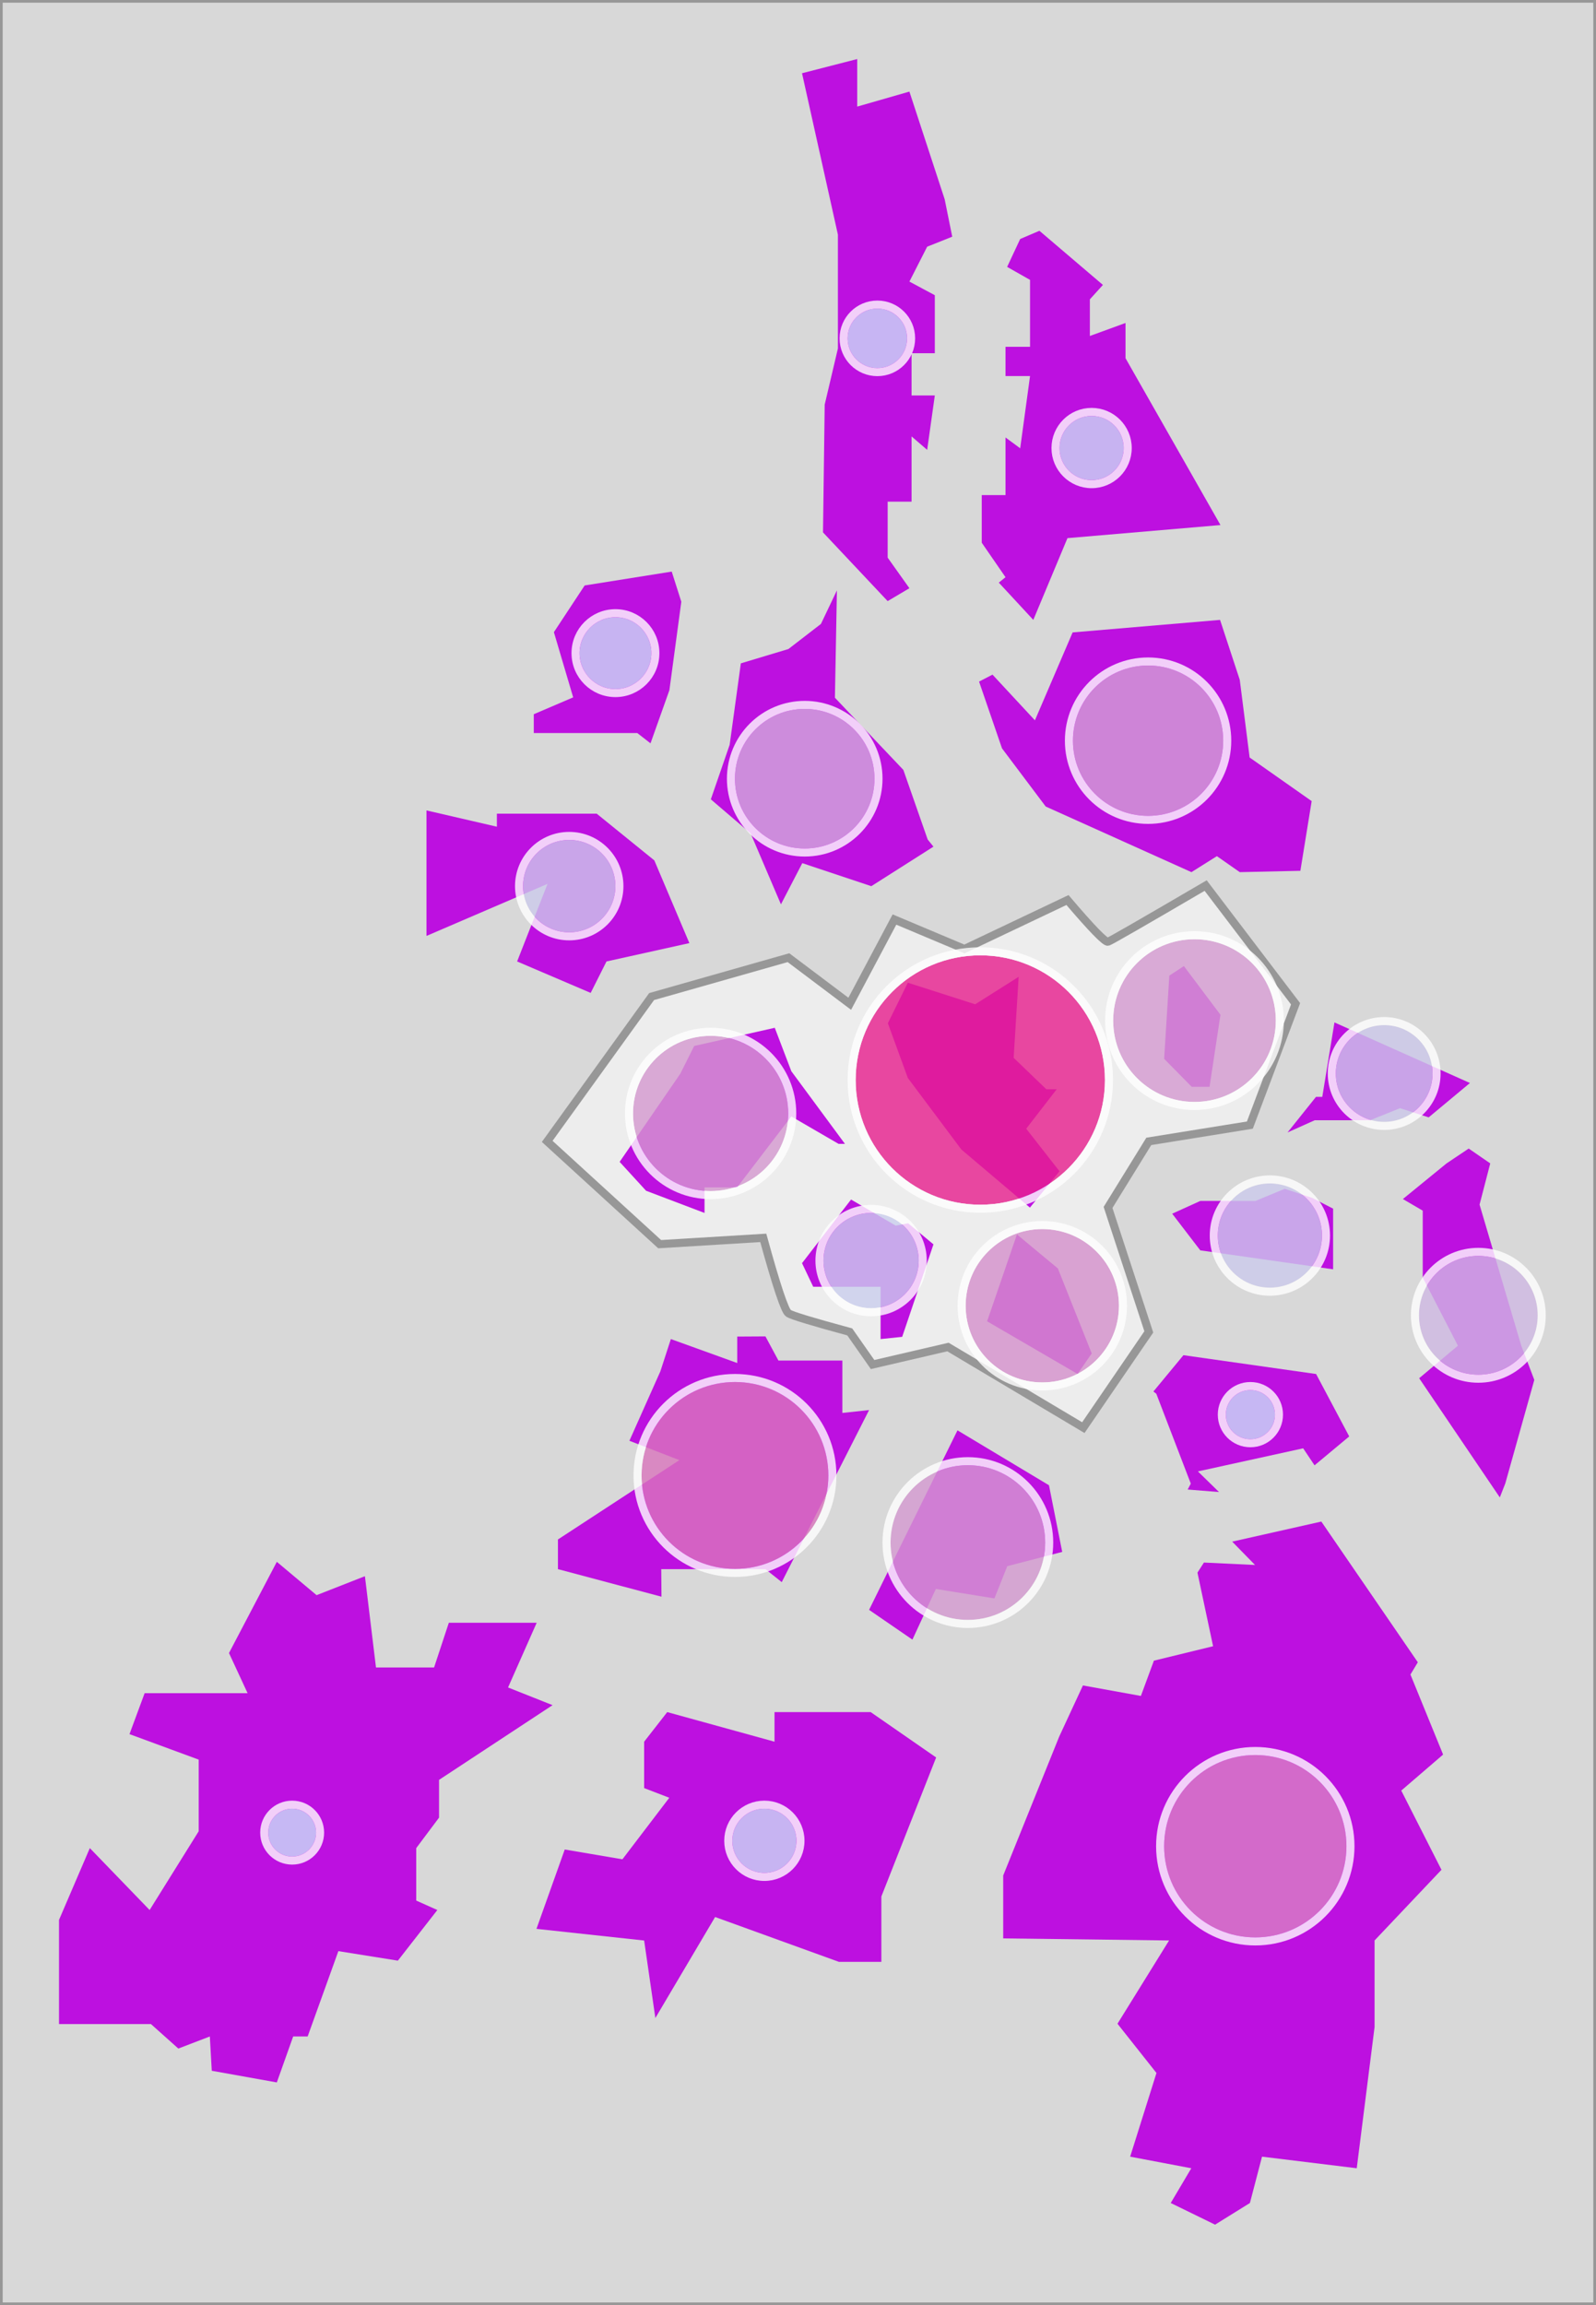 <?xml version="1.0" encoding="UTF-8"?>
<svg width="595px" height="859px" viewBox="0 0 595 859" version="1.1" xmlns="http://www.w3.org/2000/svg" xmlns:xlink="http://www.w3.org/1999/xlink">
    <rect x="0" y="0" width="595" height="859" fill="#333333" stroke="none"/>
    <!-- Generator: Sketch 47.1 (45422) - http://www.bohemiancoding.com/sketch -->
    <title>2</title>
    <desc>Created with Sketch.</desc>
    <defs>
        <rect id="path-1" x="0" y="0" width="595" height="859"></rect>
        <circle id="path-2" cx="328.01" cy="161.01" r="28.01"></circle>
        <circle id="path-3" cx="451.135" cy="375.135" r="22.135"></circle>
        <circle id="path-4" cx="306.96" cy="51.96" r="11.96"></circle>
        <circle id="path-5" cx="227.085" cy="11.085" r="11.085"></circle>
        <circle id="path-6" cx="373.42" cy="345.42" r="19.42"></circle>
        <circle id="path-7" cx="174" cy="434.82" r="34.82"></circle>
        <circle id="path-8" cx="367.98" cy="572.98" r="33.98"></circle>
        <circle id="path-9" cx="184.96" cy="570.96" r="11.96"></circle>
        <circle id="path-10" cx="8.915" cy="567.915" r="8.915"></circle>
        <circle id="path-11" cx="260.825" cy="459.825" r="28.825"></circle>
        <circle id="path-12" cx="288.575" cy="371.575" r="28.575"></circle>
        <circle id="path-13" cx="200.005" cy="175.181" r="26.005"></circle>
        <circle id="path-14" cx="129.445" cy="128.385" r="13.385"></circle>
        <circle id="path-15" cx="112.21" cy="215.21" r="17.21"></circle>
        <circle id="path-16" cx="164.925" cy="299.925" r="28.925"></circle>
        <circle id="path-17" cx="265.465" cy="287.465" r="46.465"></circle>
        <circle id="path-18" cx="224.75" cy="354.75" r="17.75"></circle>
        <circle id="path-19" cx="345.315" cy="265.315" r="30.315"></circle>
        <circle id="path-20" cx="416.03" cy="285.03" r="18.03"></circle>
        <circle id="path-21" cx="366.155" cy="412.155" r="9.155"></circle>
    </defs>
    <g id="Layouts" stroke="none" stroke-width="1" fill="none" fill-rule="evenodd">
        <g id="light" transform="translate(-544, -100)">
            <g id="2" transform="translate(544, 100)">
                <g id="Rectangle-2">
                    <use fill="#D8D8D8" fill-rule="evenodd" xlink:href="#path-1"></use>
                    <rect stroke="#979797" stroke-width="1" x="0.5" y="0.5" width="594" height="858"></rect>
                </g>
                <g id="map-cracked" transform="translate(22, 22)">
                    <g id="districts">
                        <path d="M182,403.33 L220.928,349.362 L271.948,334.872 L294.789,352.051 L311.463,320.657 L337.549,331.63 L375.965,313.392 C385.066,324.083 390.105,329.262 391.085,328.93 C392.064,328.598 404.195,321.621 427.478,308 L461,352.051 L443.958,397.264 L406.28,403.33 L391.085,427.938 L406.28,474.324 L381.875,510 L331.404,479.956 L303.311,486.488 L294.789,474.324 C280.904,470.562 273.29,468.251 271.948,467.393 C270.605,466.534 267.472,457.163 262.549,439.28 L223.929,441.634 L182,403.33 Z" id="Path-3" stroke="#979797" stroke-width="3" fill="#EDEDED"></path>
                        <polygon id="bergheim" fill="#BD10E0" points="11.488 666.684 33.779 689.755 52.077 660.408 52.077 633.713 26.272 624.212 31.922 608.954 70.306 608.954 63.369 593.991 81.2 560 96.025 572.427 114.045 565.359 118.17 599.372 139.827 599.372 145.328 582.703 178.083 582.703 167.404 606.827 184 613.413 141.676 641.258 141.676 655.334 133.173 666.684 133.173 686.236 141.045 689.755 126.328 708.623 104.144 705.078 92.694 736.878 87.293 736.878 81.2 754 56.951 749.66 56.229 736.878 44.485 741.378 34.275 732.261 0 732.261 0 693.443"></polygon>
                        <polygon id="inningen" fill="#BD10E0" points="226.748 616 218.141 627.033 218.141 644.319 227.515 647.925 210.039 670.856 188.54 667.204 178 696.777 218.141 701.122 222.324 730 244.597 692.36 290.763 709.078 306.576 709.078 306.576 684.716 327 632.911 302.593 616 266.747 616 266.747 627.033"></polygon>
                        <polygon id="haunstetten" fill="#BD10E0" points="503.826 602.005 516 631.829 500.399 645.247 515.389 674.766 490.451 701.1 490.451 733.359 483.801 785.984 448.49 781.668 443.976 798.934 430.986 807 414.455 798.934 422.125 785.984 399.33 781.668 409.141 750.481 394.604 732.133 413.845 701.1 352 700.331 352 676.893 372.877 625.133 381.723 606.071 403.332 609.983 408.179 596.837 430.247 591.455 424.419 564.027 426.834 560.273 445.888 561.18 437.368 552.476 470.6 545 506.574 597.439"></polygon>
                        <polygon id="univiertel" fill="#BD10E0" points="334.957 511 302 577.905 318.156 589 326.895 570.111 348.733 573.64 353.519 561.622 374 556.309 369.066 531.467"></polygon>
                        <polygon id="göggingen" fill="#BD10E0" points="252.845 485.927 252.845 476.062 263.362 476 268.206 484.996 292.043 484.996 292.043 504.525 302 503.448 269.44 567.569 263.362 562.732 224.518 562.732 224.602 573 186 562.732 186 551.674 231.277 522.104 212.646 514.895 224.184 489.035 228.102 476.993"></polygon>
                        <polygon id="antonsviertel" fill="#BD10E0" points="306.289 477 314.338 476.167 326 441.7 316.568 433.857 311.942 434.721 295.279 425 277 448.71 281.169 457.502 306.289 457.502"></polygon>
                        <polygon id="pfersee" fill="#BD10E0" points="209 410.965 218.859 421.725 240.653 430 240.653 420.483 252.797 420.483 273.013 394.036 290.618 404.252 293 404.252 273.013 377.181 266.839 361 236.802 367.768 231.605 378.137"></polygon>
                        <polygon id="bärenkeller" fill="#BD10E0" points="191.683 237.868 177 244.149 177 251.161 215.584 251.161 220.512 255 227.555 235.194 232 202.228 228.42 191 195.966 196.169 184.496 213.572"></polygon>
                        <polygon id="innenstadt" fill="#BD10E0" points="309 359.301 316.441 379.687 336.406 406.363 361.961 428 373 414.475 360.579 398.596 371.957 383.896 368.072 383.896 355.904 372.194 357.763 342 341.56 352.241 316.441 344.196"></polygon>
                        <polygon id="spickel" fill="#BD10E0" points="420.77 533.057 432.456 534 424.59 526.309 463.83 517.703 468.07 524.044 481 513.273 468.652 490.015 419.195 483 408 496.533 409.079 497.374 421.937 530.862"></polygon>
                        <polygon id="herrenbach" fill="#BD10E0" points="425.475 443.937 475 451 475 428.397 467.209 424.394 456.959 421 446.028 425.525 425.475 425.525 415 430.275"></polygon>
                        <polygon id="lechhausen" fill="#BD10E0" points="348.013 229.4 363.826 246.426 377.881 213.666 432.844 209 440.192 231.326 443.873 260.279 467 276.527 462.788 302.501 440.192 303 431.662 297.04 422.18 303 367.848 278.546 351.553 256.873 343 231.989"></polygon>
                        <polygon id="firnhaberau" fill="#BD10E0" points="284.82 176.392 308.925 202 317.034 197.195 308.925 185.796 308.925 164.946 317.834 164.946 317.834 140.629 323.654 145.635 326.508 125.368 317.834 125.368 317.834 109.623 326.508 109.623 326.508 88.013 317.034 82.93 323.654 69.931 333 66.198 330.184 52.274 317.034 12.132 297.575 17.723 297.575 0 277 5.291 290.373 65.416 290.373 107.879 285.454 128.765"></polygon>
                        <polygon id="hochfeld" fill="#BD10E0" points="346 470.377 379.732 490 385 482.345 372.379 450.668 357.121 438"></polygon>
                        <polygon id="kriegshaber" fill="#BD10E0" points="198.208 348 204.101 336.283 235 329.441 221.938 298.618 200.456 281.213 163.239 281.213 163.239 286.068 137 280 137 326.767 182.123 307.369 170.786 336.283"></polygon>
                        <polygon id="oberhausen" fill="#BD10E0" points="254.192 225.194 250.023 255.53 243 275.865 257.854 288.583 269.139 315 277.1 299.642 302.826 308.231 326 293.496 323.843 290.833 314.775 264.893 289.261 238.001 290.007 198 284.049 210.504 271.929 219.854"></polygon>
                        <polygon id="jakoberviertel" fill="#BD10E0" points="413.933 341.551 419.365 338 433 356.151 428.928 383 422.283 383 412 372.558"></polygon>
                        <polygon id="hochzoll" fill="#BD10E0" points="507.075 491.587 537.141 536 539.185 530.791 550 492.217 545.142 479.462 529.59 426.893 533.575 411.533 525.543 406 517.284 411.533 501 424.816 508.404 429.141 508.404 454.047 521.514 479.462"></polygon>
                        <polygon id="textilviertel" fill="#BD10E0" points="458 400 468.614 386.738 470.956 386.738 475.493 359 526 381.575 510.624 394.379 499.928 390.961 488.808 395.45 468.138 395.45"></polygon>
                        <polygon id="hammerschmiede" fill="#BD10E0" points="350.359 195.109 363.224 209 375.958 178.534 433 173.658 397.604 111.486 397.604 98.353 384.314 103.199 384.314 89.539 389.178 84.175 365.498 64 358.332 67.06 353.466 77.46 362.007 82.295 362.007 107.227 352.866 107.227 352.866 118.129 362.007 118.129 358.332 145.055 352.866 141.023 352.866 162.496 344 162.496 344 180.238 352.866 193.094"></polygon>
                    </g>
                    <g id="circles" opacity="0.8" transform="translate(78, 93)">
                        <g id="lechhausen">
                            <use fill="#D2A1D5" fill-rule="evenodd" xlink:href="#path-2"></use>
                            <circle stroke="#FFFFFF" stroke-width="3" cx="328.01" cy="161.01" r="29.51"></circle>
                        </g>
                        <g id="hochzoll">
                            <use fill="#CFB9E3" fill-rule="evenodd" xlink:href="#path-3"></use>
                            <circle stroke="#FFFFFF" stroke-width="3" cx="451.135" cy="375.135" r="23.635"></circle>
                        </g>
                        <g id="hammerschmiede">
                            <use fill="#C9DCF5" fill-rule="evenodd" xlink:href="#path-4"></use>
                            <circle stroke="#FFFFFF" stroke-width="3" cx="306.96" cy="51.96" r="13.46"></circle>
                        </g>
                        <g id="firnhaberau">
                            <use fill="#C9DFF7" fill-rule="evenodd" xlink:href="#path-5"></use>
                            <circle stroke="#FFFFFF" stroke-width="3" cx="227.085" cy="11.085" r="12.585"></circle>
                        </g>
                        <g id="herrenbach">
                            <use fill="#CCCAEC" fill-rule="evenodd" xlink:href="#path-6"></use>
                            <circle stroke="#FFFFFF" stroke-width="3" cx="373.42" cy="345.42" r="20.92"></circle>
                        </g>
                        <g id="göggingen">
                            <use fill="#D975BD" fill-rule="evenodd" xlink:href="#path-7"></use>
                            <circle stroke="#FFFFFF" stroke-width="3" cx="174" cy="434.82" r="36.32"></circle>
                        </g>
                        <g id="haunstetten">
                            <use fill="#D881C4" fill-rule="evenodd" xlink:href="#path-8"></use>
                            <circle stroke="#FFFFFF" stroke-width="3" cx="367.98" cy="572.98" r="35.48"></circle>
                        </g>
                        <g id="inningen">
                            <use fill="#C9DDF6" fill-rule="evenodd" xlink:href="#path-9"></use>
                            <circle stroke="#FFFFFF" stroke-width="3" cx="184.96" cy="570.96" r="13.46"></circle>
                        </g>
                        <g id="bergheim">
                            <use fill="#C8E2F9" fill-rule="evenodd" xlink:href="#path-10"></use>
                            <circle stroke="#FFFFFF" stroke-width="3" cx="8.915" cy="567.915" r="10.415"></circle>
                        </g>
                        <g id="univiertel">
                            <use fill="#D49AD1" fill-rule="evenodd" xlink:href="#path-11"></use>
                            <circle stroke="#FFFFFF" stroke-width="3" cx="260.825" cy="459.825" r="30.325"></circle>
                        </g>
                        <g id="hochfeld">
                            <use fill="#D590CC" fill-rule="evenodd" xlink:href="#path-12"></use>
                            <circle stroke="#FFFFFF" stroke-width="3" cx="288.575" cy="371.575" r="30.075"></circle>
                        </g>
                        <g id="oberhausen">
                            <use fill="#D1ABDB" fill-rule="evenodd" xlink:href="#path-13"></use>
                            <circle stroke="#FFFFFF" stroke-width="3" cx="200.005" cy="175.181" r="27.505"></circle>
                        </g>
                        <g id="baerenkeller">
                            <use fill="#C9DDF6" fill-rule="evenodd" xlink:href="#path-14"></use>
                            <circle stroke="#FFFFFF" stroke-width="3" cx="129.445" cy="128.385" r="14.885"></circle>
                        </g>
                        <g id="kriegshaber">
                            <use fill="#CCCAEB" fill-rule="evenodd" xlink:href="#path-15"></use>
                            <circle stroke="#FFFFFF" stroke-width="3" cx="112.21" cy="215.21" r="18.71"></circle>
                        </g>
                        <g id="pfersee">
                            <use fill="#D498D0" fill-rule="evenodd" xlink:href="#path-16"></use>
                            <circle stroke="#FFFFFF" stroke-width="3" cx="164.925" cy="299.925" r="30.425"></circle>
                        </g>
                        <g id="innenstadt">
                            <use fill="#E71E8D" fill-rule="evenodd" xlink:href="#path-17"></use>
                            <circle stroke="#FFFFFF" stroke-width="3" cx="265.465" cy="287.465" r="47.965"></circle>
                        </g>
                        <g id="antonsviertel">
                            <use fill="#CBCEEE" fill-rule="evenodd" xlink:href="#path-18"></use>
                            <circle stroke="#FFFFFF" stroke-width="3" cx="224.75" cy="354.75" r="19.25"></circle>
                        </g>
                        <g id="jakobervorstadt">
                            <use fill="#D49AD1" fill-rule="evenodd" xlink:href="#path-19"></use>
                            <circle stroke="#FFFFFF" stroke-width="3" cx="345.315" cy="265.315" r="31.815"></circle>
                        </g>
                        <g id="textilviertel">
                            <use fill="#CCC8EA" fill-rule="evenodd" xlink:href="#path-20"></use>
                            <circle stroke="#FFFFFF" stroke-width="3" cx="416.03" cy="285.03" r="19.53"></circle>
                        </g>
                        <g id="spickel">
                            <use fill="#C8E1F8" fill-rule="evenodd" xlink:href="#path-21"></use>
                            <circle stroke="#FFFFFF" stroke-width="3" cx="366.155" cy="412.155" r="10.655"></circle>
                        </g>
                    </g>
                </g>
            </g>
        </g>
    </g>
</svg>